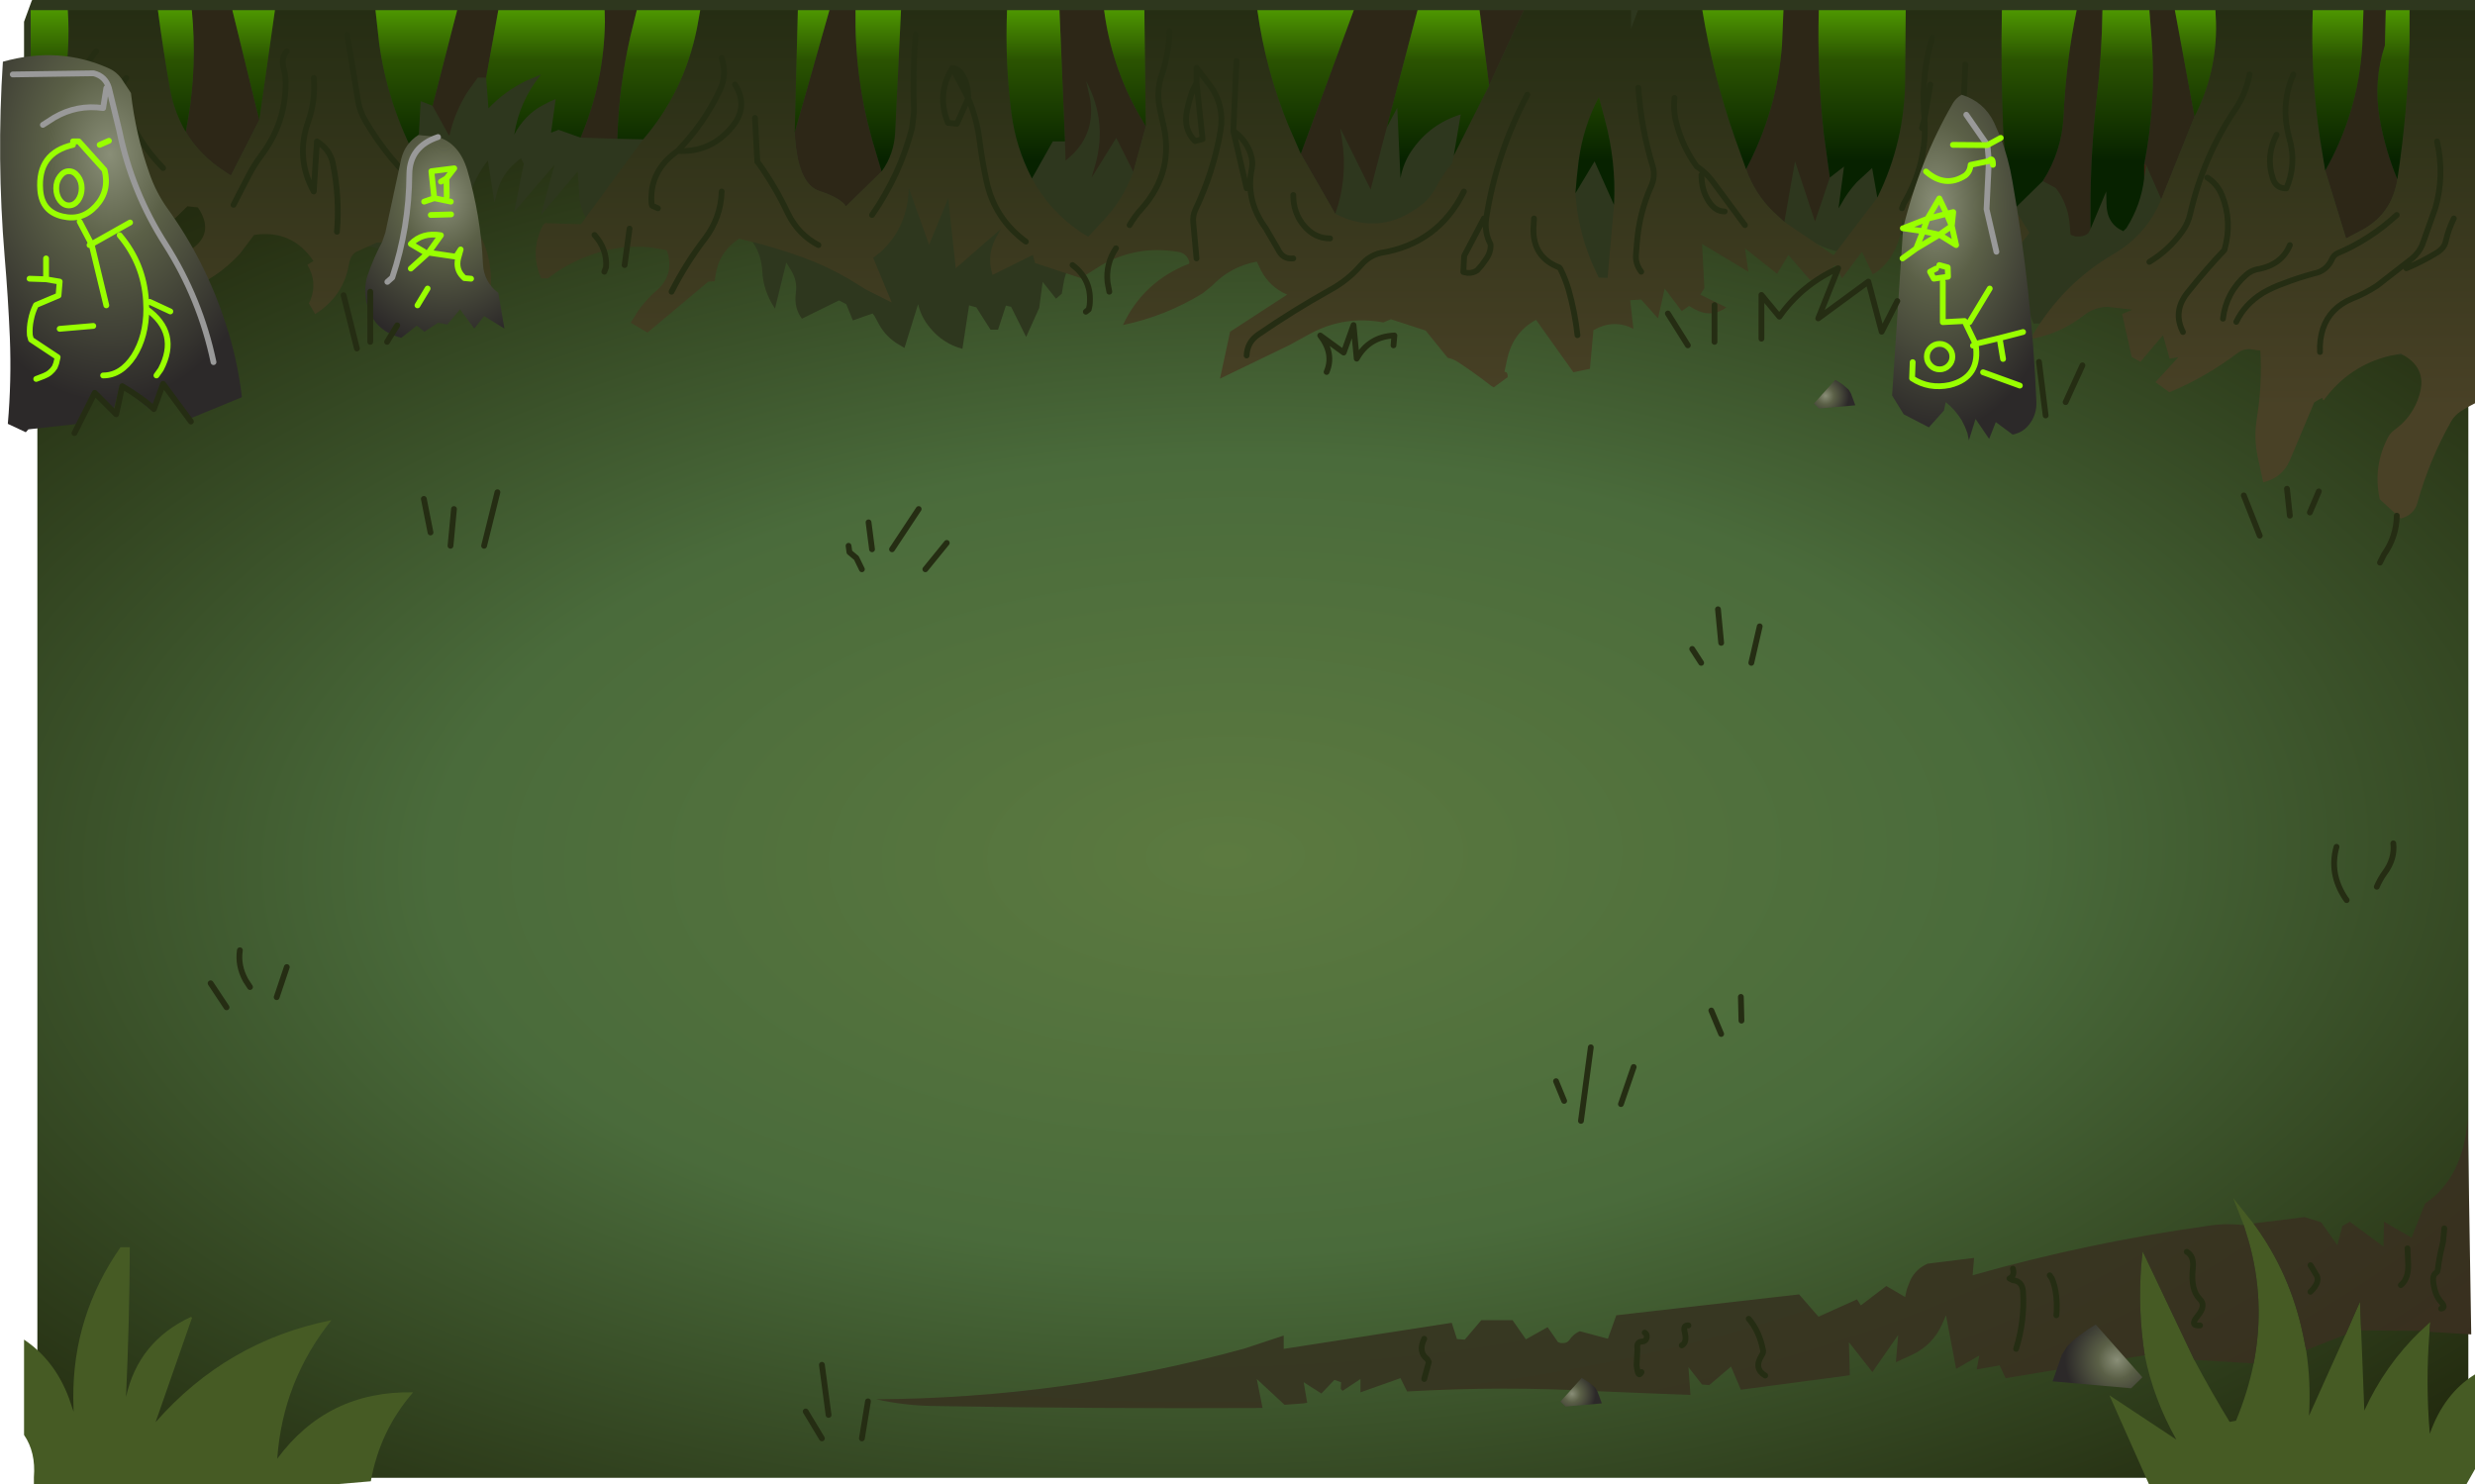 <?xml version="1.0" encoding="UTF-8" standalone="no"?>
<svg xmlns:ffdec="https://www.free-decompiler.com/flash" xmlns:xlink="http://www.w3.org/1999/xlink" ffdec:objectType="shape" height="5124.0px" width="8543.0px" xmlns="http://www.w3.org/2000/svg">
  <g transform="matrix(20.0, 0.0, 0.0, 20.0, 390.0, 15.0)">
    <path d="M406.5 254.3 L-13.05 254.3 -13.05 3.85 406.5 3.85 406.5 254.3" fill="url(#gradient0)" fill-rule="evenodd" stroke="none"/>
    <path d="M-6.85 240.55 Q-6.95 226.35 1.3 214.5 L2.9 214.5 Q2.85 227.3 2.25 240.35 4.35 230.8 13.4 226.55 L13.65 226.65 7.35 244.7 Q19.65 230.7 37.7 227.1 29.3 237.6 28.35 251.0 37.05 239.25 51.8 239.55 46.05 246.15 44.5 254.9 L38.05 255.45 -13.65 255.45 -13.65 254.2 Q-13.3 249.9 -15.35 246.9 L-15.35 230.45 Q-10.05 234.0 -7.6 240.55 L-6.8 242.9 -6.85 240.55 M399.8 229.1 Q399.1 237.9 399.85 246.7 402.3 239.75 407.65 236.45 L407.65 252.8 406.15 255.45 351.4 255.45 344.55 240.05 356.1 247.7 Q352.15 240.65 350.65 233.15 349.45 225.45 350.05 217.6 L350.3 215.25 359.2 233.95 Q362.1 239.4 365.3 244.65 L366.4 244.45 Q368.45 239.5 369.45 234.55 371.55 223.8 368.55 213.3 L367.75 210.7 365.9 206.0 369.4 210.4 369.45 210.45 Q375.8 219.05 378.0 229.75 L378.5 232.25 Q379.35 237.75 379.0 243.6 L385.3 229.6 387.8 223.9 388.0 228.85 388.55 242.7 Q392.1 234.9 398.25 228.95 L399.95 227.35 399.8 229.1" fill="#465b24" fill-rule="evenodd" stroke="none"/>
    <path d="M-13.95 -0.75 L407.65 -0.75 407.65 62.55 Q398.45 60.65 389.25 60.1 381.0 60.15 373.85 56.4 359.45 48.65 342.1 48.85 L341.65 49.6 Q340.3 51.75 337.9 52.45 336.15 52.85 335.0 53.95 L333.85 55.05 331.45 55.1 330.7 53.1 326.65 58.85 325.5 51.95 319.7 62.3 Q320.3 54.8 319.65 47.45 318.5 33.9 305.8 41.2 300.55 44.2 295.05 41.8 279.55 34.9 266.2 40.1 266.45 43.95 263.9 46.65 L259.75 50.15 Q259.2 50.45 258.8 51.05 254.45 52.4 250.0 53.2 242.65 54.75 235.85 52.2 L234.95 49.95 218.9 48.0 218.4 48.5 216.5 48.05 Q210.3 44.65 203.55 42.9 188.6 39.15 173.75 38.85 L169.45 41.9 169.15 42.05 Q166.5 42.55 165.2 44.9 164.25 46.55 164.0 48.45 L163.75 49.95 162.75 50.8 160.45 47.9 159.85 52.4 157.6 57.4 155.0 52.2 154.1 52.0 152.75 56.15 151.45 56.15 149.0 52.3 147.75 51.95 146.6 59.45 Q143.2 58.55 140.95 55.75 139.5 54.0 139.0 51.9 L138.95 51.75 138.9 51.9 136.6 59.3 135.1 58.4 Q133.05 57.0 131.95 54.75 L131.4 53.75 131.1 53.35 127.7 54.55 126.55 51.75 125.3 51.1 118.9 54.25 Q117.5 52.4 117.85 49.8 118.15 47.7 117.0 45.85 L116.2 44.55 114.25 52.5 Q112.2 49.45 112.05 45.95 111.9 43.35 110.55 41.25 109.2 39.05 107.15 37.35 L105.4 37.05 Q102.35 36.85 99.7 38.3 98.25 39.1 96.65 39.5 L96.2 39.65 Q93.2 38.65 91.05 37.0 87.9 34.6 84.3 37.0 L82.8 38.0 81.8 37.05 Q80.5 35.1 80.45 32.35 L80.2 28.85 73.85 36.35 76.2 27.7 69.25 35.8 70.9 27.5 70.4 26.55 69.45 27.35 Q67.25 29.2 66.4 32.0 L65.85 34.15 65.85 34.3 64.7 26.95 Q63.55 28.4 62.75 30.0 61.9 31.6 61.5 33.4 61.3 34.25 61.25 35.15 L61.9 36.25 61.75 37.5 57.15 32.3 59.45 41.0 58.85 41.55 55.6 41.45 55.4 42.15 53.4 42.4 Q52.45 41.55 51.05 41.35 48.95 41.65 47.35 43.0 43.4 40.4 40.5 43.45 39.85 44.15 39.55 45.15 L36.95 45.4 Q31.2 37.85 22.4 37.15 2.75 23.7 -13.55 35.8 L-15.35 35.8 -15.35 3.0 -14.05 -0.55 -13.95 -0.75" fill="#2e371e" fill-rule="evenodd" stroke="none"/>
    <path d="M350.65 233.15 L326.65 237.1 325.6 234.9 321.65 235.6 322.1 233.2 318.1 235.5 316.35 226.25 315.7 227.75 Q314.1 231.35 310.55 233.05 L307.7 234.35 308.1 229.65 303.65 236.05 299.6 230.9 299.75 236.6 280.95 239.1 279.25 235.1 275.5 238.3 274.25 238.2 271.9 235.2 272.25 240.0 255.95 239.35 Q239.85 238.45 223.35 239.4 L222.2 237.1 215.3 239.55 215.3 237.25 212.2 239.3 211.9 238.95 211.95 237.8 210.8 237.4 208.55 239.75 205.5 237.8 206.1 241.35 205.5 241.45 202.2 241.7 197.4 237.25 198.4 242.25 Q169.65 242.4 141.2 241.9 136.5 241.8 131.7 240.75 164.15 240.55 195.25 232.0 L202.05 229.75 202.05 232.05 231.05 227.55 231.95 230.35 233.3 230.45 236.15 227.1 241.55 227.1 243.85 230.4 247.6 228.3 249.4 230.9 249.9 231.05 250.3 231.05 Q251.0 231.05 251.4 230.45 252.1 229.45 253.15 229.0 L258.0 230.3 259.45 226.25 291.0 222.65 294.35 226.5 301.0 223.5 301.65 224.55 306.05 221.2 309.3 223.1 309.4 222.6 309.6 221.75 310.2 220.2 Q311.1 218.3 313.15 217.35 L321.2 216.35 320.95 219.35 Q340.85 213.7 361.35 210.85 364.55 210.3 367.75 210.7 L368.55 213.3 Q371.55 223.8 369.45 234.55 L359.2 233.95 350.3 215.25 350.05 217.6 Q349.45 225.45 350.65 233.15 M369.45 210.45 L369.45 210.4 378.25 209.3 381.1 210.2 383.9 214.15 384.75 210.85 386.05 210.1 391.85 214.4 391.95 210.1 396.7 212.85 399.05 206.95 Q405.6 202.55 406.4 192.35 L407.0 229.55 399.8 229.1 399.95 227.35 398.25 228.95 388.0 228.85 387.8 223.9 385.3 229.6 378.5 232.25 378.0 229.75 Q375.8 219.05 369.45 210.45 M396.0 214.7 L396.1 217.05 Q396.3 219.85 394.85 221.05 396.3 219.85 396.1 217.05 L396.0 214.7 M402.35 211.25 L402.15 213.5 402.0 214.2 Q401.5 216.15 401.25 218.2 401.2 218.8 400.95 218.9 400.3 219.3 400.45 220.55 400.75 222.85 401.8 223.95 402.7 224.95 401.8 225.1 402.7 224.95 401.8 223.95 400.75 222.85 400.45 220.55 400.3 219.3 400.95 218.9 401.2 218.8 401.25 218.2 401.5 216.15 402.0 214.2 L402.15 213.5 402.35 211.25 M379.25 217.6 L379.65 218.25 380.15 219.1 Q381.15 220.35 379.25 222.2 381.15 220.35 380.15 219.1 L379.65 218.25 379.25 217.6 M327.9 218.2 Q328.25 219.45 327.3 219.9 L327.9 220.2 Q329.55 220.35 329.65 222.2 329.95 227.25 328.45 232.05 329.95 227.25 329.65 222.2 329.55 220.35 327.9 220.2 L327.3 219.9 Q328.25 219.45 327.9 218.2 M334.25 219.35 L334.65 219.95 Q335.7 222.5 335.4 226.25 335.7 222.5 334.65 219.95 L334.25 219.35 M360.2 228.0 Q358.3 228.15 359.8 226.35 361.3 224.55 360.15 223.45 358.55 221.85 358.95 218.2 359.2 216.0 357.9 215.3 359.2 216.0 358.95 218.2 358.55 221.85 360.15 223.45 361.3 224.55 359.8 226.35 358.3 228.15 360.2 228.0 M226.3 230.3 Q225.2 232.55 226.8 233.8 L227.1 234.3 226.3 237.25 227.1 234.3 226.8 233.8 Q225.2 232.55 226.3 230.3 M271.9 228.0 Q270.95 227.9 271.25 229.15 271.7 230.95 270.75 231.45 271.7 230.95 271.25 229.15 270.95 227.9 271.9 228.0 M264.35 229.25 Q264.7 229.45 264.7 229.75 264.8 230.75 263.8 230.8 262.9 230.85 263.1 232.1 L262.95 234.85 Q263.2 237.25 263.8 236.05 263.2 237.25 262.95 234.85 L263.1 232.1 Q262.9 230.85 263.8 230.8 264.8 230.75 264.7 229.75 264.7 229.45 264.35 229.25 M285.15 236.65 Q283.1 235.45 284.55 233.15 284.9 232.65 284.75 232.15 284.1 228.95 282.3 226.85 284.1 228.95 284.75 232.15 284.9 232.65 284.55 233.15 283.1 235.45 285.15 236.65" fill="url(#gradient1)" fill-rule="evenodd" stroke="none"/>
    <path d="M401.8 225.1 Q402.7 224.95 401.8 223.95 400.75 222.85 400.45 220.55 400.3 219.3 400.95 218.9 401.2 218.8 401.25 218.2 401.5 216.15 402.0 214.2 L402.15 213.5 402.35 211.25 M394.85 221.05 Q396.3 219.85 396.1 217.05 L396.0 214.7 M379.25 222.2 Q381.15 220.35 380.15 219.1 L379.65 218.25 379.25 217.6 M357.9 215.3 Q359.2 216.0 358.95 218.2 358.55 221.85 360.15 223.45 361.3 224.55 359.8 226.35 358.3 228.15 360.2 228.0 M335.4 226.25 Q335.7 222.5 334.65 219.95 L334.25 219.35 M328.45 232.05 Q329.95 227.25 329.65 222.2 329.55 220.35 327.9 220.2 L327.3 219.9 Q328.25 219.45 327.9 218.2 M282.3 226.85 Q284.1 228.95 284.75 232.15 284.9 232.65 284.55 233.15 283.1 235.45 285.15 236.65 M263.8 236.05 Q263.2 237.25 262.95 234.85 L263.1 232.1 Q262.9 230.85 263.8 230.8 264.8 230.75 264.7 229.75 264.7 229.45 264.35 229.25 M270.75 231.45 Q271.7 230.95 271.25 229.15 270.95 227.9 271.9 228.0 M226.3 237.25 L227.1 234.3 226.8 233.8 Q225.2 232.55 226.3 230.3" fill="none" stroke="#252d13" stroke-linecap="round" stroke-linejoin="round" stroke-width="1.0"/>
    <path d="M381.25 67.9 L381.6 68.25 381.55 68.3 381.25 67.9 M324.2 47.15 L324.65 47.5 324.55 47.6 Q324.3 47.45 324.2 47.15" fill="#845125" fill-rule="evenodd" stroke="none"/>
    <path d="M350.55 30.05 L350.55 27.65 350.9 27.7 350.55 30.05 M58.1 22.5 L58.0 22.65 57.95 22.6 58.1 22.5 M293.7 37.35 L293.8 37.3 293.8 37.45 293.7 37.35" fill="#3d2312" fill-rule="evenodd" stroke="none"/>
    <path d="M394.25 30.2 L394.25 30.25 Q393.3 36.0 388.5 38.75 L385.4 40.4 381.8 28.7 Q387.5 18.65 388.2 7.0 L388.4 1.0 392.25 1.0 392.1 7.1 Q390.1 13.15 391.2 19.7 392.15 25.15 394.25 30.2 M359.25 19.35 L353.5 33.65 350.9 27.7 350.55 27.65 Q352.65 16.95 351.85 6.15 L351.45 1.0 355.85 1.0 359.25 19.35 M343.35 1.0 Q343.25 8.7 342.35 16.35 341.4 24.7 341.3 33.15 L341.3 38.75 340.9 39.5 Q340.2 40.05 339.45 40.05 L338.65 40.05 337.85 39.75 337.65 37.55 Q337.3 34.3 335.3 31.7 L333.05 30.5 Q336.35 25.4 336.65 19.15 337.05 10.0 338.9 1.0 L343.35 1.0 M87.05 23.2 L80.7 23.0 Q84.75 13.4 84.9 3.0 L84.85 1.0 90.4 1.0 89.3 5.5 Q87.3 14.25 87.05 23.2 M64.4 12.65 L62.95 12.65 61.3 14.95 Q59.05 18.4 58.1 22.5 L57.95 22.6 55.15 17.5 59.4 1.0 66.5 1.0 64.4 12.65 M13.6 1.0 L20.6 1.0 25.25 19.95 20.35 29.55 19.3 28.85 Q15.05 26.15 12.55 22.0 14.4 12.85 13.8 3.4 L13.6 1.0 M123.65 1.0 L128.15 1.0 Q127.95 12.4 131.0 23.3 L132.65 28.85 126.5 34.85 Q125.65 33.45 121.9 32.2 118.1 30.95 117.65 22.1 L123.65 1.0 M163.35 1.0 L171.05 1.0 Q172.3 10.55 177.0 18.9 L178.25 21.05 176.1 28.9 173.15 23.05 168.9 29.9 169.15 28.95 Q171.95 20.7 167.95 13.25 L168.65 16.35 Q169.65 22.9 164.4 26.95 L164.3 23.65 163.35 1.0 M214.15 1.0 L225.15 1.0 219.85 21.2 217.05 31.95 211.8 21.35 212.1 23.25 Q213.15 29.9 210.95 36.15 L205.0 25.8 214.15 1.0 M235.85 1.0 L243.5 1.0 237.5 14.0 235.85 1.0 M288.3 1.0 L294.4 1.0 Q294.1 11.55 295.25 22.25 L296.3 29.9 293.8 37.3 293.7 37.35 290.3 27.1 288.45 37.55 286.7 35.95 Q283.35 32.75 281.85 28.45 287.2 18.35 288.05 7.0 L288.3 1.0" fill="#2d2717" fill-rule="evenodd" stroke="none"/>
    <path d="M396.35 1.0 L407.65 1.0 407.65 68.85 Q406.4 69.45 405.25 70.2 404.15 70.9 403.55 71.95 399.8 78.55 397.7 86.05 397.15 88.1 394.85 88.75 L391.2 85.4 Q390.0 79.75 392.65 74.7 393.05 73.95 393.75 73.45 396.95 71.15 398.05 67.4 399.5 62.65 394.85 60.3 L392.95 60.65 Q385.95 62.35 381.6 68.25 L381.25 67.9 379.9 68.7 375.65 78.8 Q374.35 81.7 371.1 82.5 L370.15 78.1 Q369.45 74.8 370.0 71.45 370.95 65.5 370.6 59.75 L368.7 59.5 Q367.65 59.5 366.85 60.05 361.2 64.35 354.9 66.95 L352.5 65.2 356.45 60.9 354.95 61.15 353.8 57.1 349.9 61.7 348.4 60.85 346.75 53.45 348.5 52.7 344.2 52.2 Q341.95 52.3 340.25 53.6 336.2 56.75 331.35 57.7 L331.3 57.1 Q336.55 48.2 345.25 43.1 350.95 39.8 353.5 33.65 L359.25 19.35 Q363.15 11.7 362.95 3.15 L362.85 1.0 379.65 1.0 Q379.25 12.25 380.9 23.2 L381.8 28.7 385.4 40.4 388.5 38.75 Q393.3 36.0 394.25 30.25 L394.25 30.2 Q396.05 18.4 396.35 6.5 L396.35 1.0 M380.9 60.0 Q380.8 57.85 381.4 56.0 382.6 52.4 386.4 50.8 388.7 49.9 390.75 48.55 L396.8 43.85 Q398.05 42.75 398.55 41.5 L400.75 35.3 Q402.45 29.7 401.1 23.65 402.45 29.7 400.75 35.3 L398.55 41.5 Q398.05 42.75 396.8 43.85 L390.75 48.55 Q388.7 49.9 386.4 50.8 382.6 52.4 381.4 56.0 380.8 57.85 380.9 60.0 M395.8 45.55 Q398.55 44.4 401.0 42.9 402.35 42.1 402.6 40.9 403.05 38.85 404.0 36.95 403.05 38.85 402.6 40.9 402.35 42.1 401.0 42.9 398.55 44.4 395.8 45.55 M366.45 54.8 Q367.9 51.75 371.05 49.8 372.8 48.8 374.65 48.15 377.1 47.2 379.85 46.45 382.0 46.05 382.95 44.0 383.25 43.3 383.85 43.0 389.55 40.6 394.15 36.35 389.55 40.6 383.85 43.0 383.25 43.3 382.95 44.0 382.0 46.05 379.85 46.45 377.1 47.2 374.65 48.15 372.8 48.8 371.05 49.8 367.9 51.75 366.45 54.8 M364.15 54.25 Q364.7 49.75 368.15 46.7 368.95 46.0 369.95 45.75 374.25 45.05 375.7 41.55 374.25 45.05 369.95 45.75 368.95 46.0 368.15 46.7 364.7 49.75 364.15 54.25 M351.45 44.45 Q354.85 42.4 357.15 39.15 358.15 37.75 358.5 36.15 360.75 26.35 366.25 18.15 368.1 15.45 368.75 12.1 368.1 15.45 366.25 18.15 360.75 26.35 358.5 36.15 358.15 37.75 357.15 39.15 354.85 42.4 351.45 44.45 M373.4 22.5 Q371.5 26.2 372.75 30.0 373.3 31.8 375.1 31.75 376.9 27.55 375.6 23.1 375.15 21.45 375.0 19.8 374.65 15.85 376.3 12.1 374.65 15.85 375.0 19.8 375.15 21.45 375.6 23.1 376.9 27.55 375.1 31.75 373.3 31.8 372.75 30.0 371.5 26.2 373.4 22.5 M326.0 1.0 Q325.8 11.0 326.2 21.1 326.5 28.25 328.15 35.3 L330.75 39.4 324.65 47.5 324.2 47.15 318.0 50.2 319.15 43.85 312.85 48.05 308.75 36.9 308.65 38.7 308.3 40.4 Q307.1 44.25 304.25 46.3 L303.7 46.6 301.85 42.7 298.4 47.3 297.25 45.0 294.35 47.6 292.85 47.55 289.15 43.25 287.2 46.5 281.65 42.1 282.25 46.15 274.25 41.35 274.65 49.0 273.95 50.1 278.45 52.3 Q275.85 54.2 272.95 52.6 L272.0 52.05 270.75 52.95 267.8 49.05 266.65 54.2 263.75 50.95 261.85 51.05 262.4 56.0 Q259.45 54.45 256.35 55.8 L255.5 56.25 254.9 62.9 252.05 63.5 245.6 54.45 Q241.5 56.65 240.55 61.55 L240.15 63.4 240.55 63.55 240.7 63.95 240.7 64.35 238.3 66.1 237.8 65.8 Q235.05 63.65 232.15 61.75 231.35 61.2 230.35 61.0 L226.55 56.3 220.55 54.35 219.25 54.9 Q212.6 53.65 206.7 56.8 L202.95 58.85 191.05 64.6 192.8 56.5 202.65 50.1 Q199.65 48.8 198.15 45.95 L197.4 44.4 Q192.85 45.25 189.65 48.6 L188.1 49.85 Q181.7 53.8 174.3 55.35 177.85 47.8 185.75 44.75 L185.75 44.4 Q185.25 42.85 183.7 42.7 176.7 41.55 170.6 45.0 L167.05 47.25 159.15 44.65 158.75 43.25 151.8 46.7 Q150.65 43.1 152.65 39.8 L153.25 38.75 145.45 45.55 144.15 33.45 140.85 41.5 137.35 31.7 Q137.2 38.3 132.6 42.65 L131.2 43.75 134.4 51.45 130.0 49.25 127.0 47.4 Q123.15 45.15 119.0 43.65 113.65 41.7 108.05 40.45 104.6 42.7 104.0 46.7 L103.85 47.8 102.75 47.85 92.25 56.65 89.35 54.95 90.6 52.95 Q91.95 51.0 93.7 49.5 96.65 47.0 95.85 43.35 L95.55 42.45 Q88.85 40.85 82.25 43.35 78.4 44.7 75.05 47.3 L73.9 47.3 Q71.85 42.6 74.25 38.05 L74.6 37.75 80.75 37.95 91.5 23.3 Q98.6 15.05 100.8 4.05 L101.35 1.0 118.2 1.0 117.65 22.1 Q118.1 30.95 121.9 32.2 125.65 33.45 126.5 34.85 L132.65 28.85 Q134.8 25.9 135.0 22.05 L136.0 1.0 154.3 1.0 Q153.95 10.05 155.05 18.75 155.8 24.65 158.6 30.05 L159.35 31.35 Q162.8 36.9 168.3 40.1 L170.5 37.75 Q174.35 33.8 176.1 28.9 L178.25 21.05 178.0 1.0 197.5 1.0 Q198.9 11.2 202.8 20.75 L205.0 25.8 210.95 36.15 Q218.85 40.15 225.9 34.55 227.5 33.25 228.45 31.4 229.7 29.05 231.1 27.45 L231.4 26.1 237.5 14.0 243.5 1.0 262.0 1.0 262.0 4.2 263.2 1.0 274.3 1.0 Q276.15 12.35 279.95 23.15 L281.85 28.45 Q283.35 32.75 286.7 35.95 L288.45 37.55 296.95 43.3 304.5 33.35 Q309.3 23.65 309.3 12.7 L309.4 1.0 326.0 1.0 M52.55 26.95 L61.75 36.9 62.6 38.55 Q65.6 43.25 65.2 49.1 57.05 44.7 48.35 41.0 L45.45 41.15 42.25 42.6 Q41.05 43.0 40.7 44.95 39.75 50.4 34.9 53.45 L33.8 51.6 34.1 51.0 Q35.3 47.9 33.55 44.95 L34.6 44.3 Q30.9 38.8 24.35 39.8 L21.9 43.05 Q13.55 52.05 1.75 49.6 6.05 44.95 11.95 43.0 L13.9 42.0 Q17.5 39.25 14.65 35.05 L12.85 34.85 10.7 36.95 7.95 35.2 7.5 33.6 2.35 37.45 2.35 28.8 -1.15 34.6 -3.15 22.45 Q-2.35 33.55 -12.65 38.05 L-13.4 37.85 Q-16.9 35.6 -16.7 31.2 L-14.2 30.1 Q-12.15 26.25 -10.65 22.2 -9.25 18.45 -8.55 14.55 -7.35 7.75 -7.8 1.0 L7.75 1.0 Q8.65 7.85 9.85 14.65 10.55 18.55 12.55 22.0 15.05 26.15 19.3 28.85 L20.35 29.55 25.25 19.95 27.95 1.0 45.3 1.0 45.95 6.85 Q47.45 17.5 52.55 26.95 M361.45 29.9 Q363.15 30.95 364.0 33.0 365.8 37.45 364.4 42.4 361.2 45.75 358.0 49.8 355.45 53.0 357.25 56.55 355.45 53.0 358.0 49.8 361.2 45.75 364.4 42.4 365.8 37.45 364.0 33.0 363.15 30.95 361.45 29.9 M312.2 21.35 L312.65 19.7 Q313.15 27.5 309.05 34.4 L308.75 35.2 309.05 34.4 Q313.15 27.5 312.65 19.7 L312.2 21.35 M313.65 13.85 L312.65 19.7 312.55 18.45 Q312.15 12.0 313.95 5.75 312.15 12.0 312.55 18.45 L312.65 19.7 313.65 13.85 M319.7 10.4 L319.05 24.25 Q318.5 26.0 317.45 27.4 316.8 28.2 316.65 29.2 L315.1 36.95 316.65 29.2 Q316.8 28.2 317.45 27.4 318.5 26.0 319.05 24.25 L319.7 10.4 M269.5 16.15 Q269.25 18.4 269.85 20.6 270.9 24.65 273.35 28.0 L273.6 28.15 Q274.95 29.1 275.95 30.4 L281.65 38.1 275.95 30.4 Q274.95 29.1 273.6 28.15 L273.35 28.0 Q270.9 24.65 269.85 20.6 269.25 18.4 269.5 16.15 M319.05 24.25 L319.55 26.1 Q321.05 32.55 320.85 39.25 321.05 32.55 319.55 26.1 L319.05 24.25 M259.05 34.6 Q259.45 27.15 257.45 19.8 L256.45 16.0 Q253.75 21.05 252.95 27.05 252.6 29.8 252.4 32.6 252.8 38.7 255.15 44.4 L256.4 47.15 257.95 47.2 259.05 34.6 M274.15 29.45 Q274.15 32.05 275.35 33.9 276.5 35.75 278.15 35.75 276.5 35.75 275.35 33.9 274.15 32.05 274.15 29.45 M263.75 46.15 Q262.7 44.75 262.85 43.15 L263.0 41.25 Q263.4 36.05 265.4 31.55 266.25 29.75 265.75 28.0 263.75 21.45 263.25 14.4 263.75 21.45 265.75 28.0 266.25 29.75 265.4 31.55 263.4 36.05 263.0 41.25 L262.85 43.15 Q262.7 44.75 263.75 46.15 M245.25 36.95 L245.15 38.6 Q245.0 43.65 249.6 45.4 L249.8 45.65 Q250.65 47.35 251.2 49.2 252.3 53.05 252.75 57.1 252.3 53.05 251.2 49.2 250.65 47.35 249.8 45.65 L249.6 45.4 Q245.0 43.65 245.15 38.6 L245.25 36.95 M236.6 36.95 L233.2 43.4 233.05 46.2 233.8 46.35 Q234.75 46.4 235.45 45.9 L236.2 45.05 236.95 44.0 Q237.85 42.75 237.75 41.4 236.65 39.35 237.0 36.9 238.75 25.7 244.1 15.6 238.75 25.7 237.0 36.9 236.65 39.35 237.75 41.4 237.85 42.75 236.95 44.0 L236.2 45.05 235.45 45.9 Q234.75 46.4 233.8 46.35 L233.05 46.2 233.2 43.4 236.6 36.95 M195.65 60.6 Q195.75 58.3 197.65 57.0 203.6 52.9 209.95 49.35 213.1 47.65 215.35 45.05 216.8 43.35 218.8 42.9 228.7 41.3 233.15 32.3 228.7 41.3 218.8 42.9 216.8 43.35 215.35 45.05 213.1 47.65 209.95 49.35 203.6 52.9 197.65 57.0 195.75 58.3 195.65 60.6 M203.7 32.9 Q203.7 36.0 205.55 38.2 207.4 40.4 210.05 40.4 207.4 40.4 205.55 38.2 203.7 36.0 203.7 32.9 M203.7 43.85 Q201.9 44.05 201.05 42.25 L198.95 38.65 Q195.4 33.8 196.55 28.35 196.8 27.1 196.3 25.7 195.45 23.3 193.35 21.85 L193.9 9.8 193.35 21.85 Q195.45 23.3 196.3 25.7 196.8 27.1 196.55 28.35 195.4 33.8 198.95 38.65 L201.05 42.25 Q201.9 44.05 203.7 43.85 M187.0 13.55 L186.3 14.95 Q185.7 16.6 185.35 18.35 184.7 21.6 186.75 23.6 L188.05 23.25 187.0 13.55 187.0 10.95 189.3 13.95 Q191.85 17.4 191.15 21.8 189.95 28.9 186.8 35.45 186.3 36.55 186.45 37.75 L187.0 43.85 186.45 37.75 Q186.3 36.55 186.8 35.45 189.95 28.9 191.15 21.8 191.85 17.4 189.3 13.95 L187.0 10.95 187.0 13.55 188.05 23.25 186.75 23.6 Q184.7 21.6 185.35 18.35 185.7 16.6 186.3 14.95 L187.0 13.55 M175.45 38.1 Q176.35 36.55 177.5 35.3 183.3 28.8 181.2 20.45 L180.65 17.9 Q180.05 15.05 180.95 12.35 182.25 8.5 182.35 4.6 182.25 8.5 180.95 12.35 180.05 15.05 180.65 17.9 L181.2 20.45 Q183.3 28.8 177.5 35.3 176.35 36.55 175.45 38.1 M195.65 31.75 L193.35 21.85 195.65 31.75 M131.0 36.35 Q135.8 29.45 137.9 21.4 L138.25 18.45 Q138.0 11.8 138.5 5.2 138.0 11.8 138.25 18.45 L137.9 21.4 Q135.8 29.45 131.0 36.35 M157.55 40.95 Q152.15 37.0 150.75 30.5 150.0 27.0 149.55 23.45 149.1 19.75 147.6 16.2 147.6 14.05 146.8 12.55 146.0 11.0 144.85 11.0 L147.6 16.2 145.65 20.6 144.1 20.45 Q142.1 15.5 144.85 11.0 142.1 15.5 144.1 20.45 L145.65 20.6 147.6 16.2 144.85 11.0 Q146.0 11.0 146.8 12.55 147.6 14.05 147.6 16.2 149.1 19.75 149.55 23.45 150.0 27.0 150.75 30.5 152.15 37.0 157.55 40.95 M107.35 13.85 Q109.9 17.85 106.45 21.6 102.85 25.6 97.45 25.3 101.95 20.65 104.75 14.8 106.0 12.2 105.05 9.25 106.0 12.2 104.75 14.8 101.95 20.65 97.45 25.3 102.85 25.6 106.45 21.6 109.9 17.85 107.35 13.85 M105.05 32.3 Q104.9 36.85 102.15 40.45 98.85 44.75 96.4 49.6 98.85 44.75 102.15 40.45 104.9 36.85 105.05 32.3 M110.8 19.6 L111.2 27.15 111.55 27.6 Q114.4 31.65 116.5 36.1 118.25 39.7 121.75 41.55 118.25 39.7 116.5 36.1 114.4 31.65 111.55 27.6 L111.2 27.15 110.8 19.6 M97.45 25.3 Q92.5 28.75 92.95 34.4 L93.05 34.75 94.05 35.2 93.05 34.75 92.95 34.4 Q92.5 28.75 97.45 25.3 M40.4 5.2 L42.3 16.7 Q42.6 18.45 43.55 20.1 47.55 26.95 53.65 32.25 55.8 34.15 56.55 36.95 55.8 34.15 53.65 32.25 47.55 26.95 43.55 20.1 42.6 18.45 42.3 16.7 L40.4 5.2 M20.8 34.6 L23.0 30.35 Q24.05 28.15 25.6 26.05 29.65 20.7 29.8 14.0 29.85 12.45 29.45 11.05 29.0 9.3 30.0 8.1 29.0 9.3 29.45 11.05 29.85 12.45 29.8 14.0 29.65 20.7 25.6 26.05 24.05 28.15 23.0 30.35 L20.8 34.6 M2.3 12.7 Q0.85 14.45 1.75 17.0 3.9 23.4 8.65 28.25 3.9 23.4 1.75 17.0 0.85 14.45 2.3 12.7 M34.65 12.7 Q35.0 16.45 33.7 20.2 31.45 26.5 34.65 32.3 L35.2 23.65 Q37.45 25.05 37.95 27.45 39.15 33.4 38.65 39.25 39.15 33.4 37.95 27.45 37.45 25.05 35.2 23.65 L34.65 32.3 Q31.45 26.5 33.7 20.2 35.0 16.45 34.65 12.7 M-8.65 28.85 Q-6.4 24.85 -5.55 20.25 -5.2 18.35 -5.35 16.45 -5.8 11.45 -2.9 8.1 -5.8 11.45 -5.35 16.45 -5.2 18.35 -5.55 20.25 -6.4 24.85 -8.65 28.85" fill="url(#gradient2)" fill-rule="evenodd" stroke="none"/>
    <path d="M396.35 1.0 L396.35 6.5 Q396.05 18.4 394.25 30.2 392.15 25.15 391.2 19.7 390.1 13.15 392.1 7.1 L392.25 1.0 396.35 1.0 M381.8 28.7 L380.9 23.2 Q379.25 12.25 379.65 1.0 L388.4 1.0 388.2 7.0 Q387.5 18.65 381.8 28.7 M362.85 1.0 L362.95 3.15 Q363.15 11.7 359.25 19.35 L355.85 1.0 362.85 1.0 M351.45 1.0 L351.85 6.15 Q352.65 16.95 350.55 27.65 L350.55 30.05 Q350.0 34.65 347.5 38.6 L346.95 39.15 Q344.1 37.9 344.05 34.45 L344.0 32.3 341.3 38.75 341.3 33.15 Q341.4 24.7 342.35 16.35 343.25 8.7 343.35 1.0 L351.45 1.0 M338.9 1.0 Q337.05 10.0 336.65 19.15 336.35 25.4 333.05 30.5 L328.15 35.3 Q326.5 28.25 326.2 21.1 325.8 11.0 326.0 1.0 L338.9 1.0 M91.5 23.3 L87.05 23.2 Q87.3 14.25 89.3 5.5 L90.4 1.0 101.35 1.0 100.8 4.05 Q98.6 15.05 91.5 23.3 M80.7 23.0 L76.9 21.65 75.6 22.15 76.4 16.35 Q75.25 16.8 74.2 17.4 72.65 18.2 71.4 19.5 70.0 20.95 69.25 22.5 70.15 16.65 73.9 12.1 L71.4 13.15 Q67.65 14.95 64.8 17.95 L64.4 12.65 66.5 1.0 84.85 1.0 84.9 3.0 Q84.75 13.4 80.7 23.0 M55.15 17.5 L53.1 16.7 52.55 26.95 Q47.45 17.5 45.95 6.85 L45.3 1.0 59.4 1.0 55.15 17.5 M-14.2 30.1 L-14.2 1.0 -7.8 1.0 Q-7.35 7.75 -8.55 14.55 -9.25 18.45 -10.65 22.2 -12.15 26.25 -14.2 30.1 M7.75 1.0 L13.6 1.0 13.8 3.4 Q14.4 12.85 12.55 22.0 10.55 18.55 9.85 14.65 8.65 7.85 7.75 1.0 M20.6 1.0 L27.95 1.0 25.25 19.95 20.6 1.0 M118.2 1.0 L123.65 1.0 117.65 22.1 118.2 1.0 M128.15 1.0 L136.0 1.0 135.0 22.05 Q134.8 25.9 132.65 28.85 L131.0 23.3 Q127.95 12.4 128.15 1.0 M154.3 1.0 L163.35 1.0 164.3 23.65 162.2 23.65 158.6 30.05 Q155.8 24.65 155.05 18.75 153.95 10.05 154.3 1.0 M171.05 1.0 L178.0 1.0 178.25 21.05 177.0 18.9 Q172.3 10.55 171.05 1.0 M197.5 1.0 L214.15 1.0 205.0 25.8 202.8 20.75 Q198.9 11.2 197.5 1.0 M225.15 1.0 L235.85 1.0 237.5 14.0 231.4 26.1 232.6 19.0 Q227.25 20.65 224.1 25.3 222.7 27.35 222.2 30.0 L221.65 17.85 219.85 21.2 225.15 1.0 M274.3 1.0 L288.3 1.0 288.05 7.0 Q287.2 18.35 281.85 28.45 L279.95 23.15 Q276.15 12.35 274.3 1.0 M294.4 1.0 L309.4 1.0 309.3 12.7 Q309.3 23.65 304.5 33.35 L303.6 28.25 300.95 30.7 Q299.3 32.5 298.3 34.4 L297.8 35.2 298.75 28.0 296.3 29.9 295.25 22.25 Q294.1 11.55 294.4 1.0 M252.4 32.6 Q252.6 29.8 252.95 27.05 253.75 21.05 256.45 16.0 L257.45 19.8 Q259.45 27.15 259.05 34.6 L255.7 27.1 252.4 32.6" fill="url(#gradient3)" fill-rule="evenodd" stroke="none"/>
    <path d="M376.3 12.1 Q374.65 15.85 375.0 19.8 375.15 21.45 375.6 23.1 376.9 27.55 375.1 31.75 373.3 31.8 372.75 30.0 371.5 26.2 373.4 22.5 M368.75 12.1 Q368.1 15.45 366.25 18.15 360.75 26.35 358.5 36.15 358.15 37.75 357.15 39.15 354.85 42.4 351.45 44.45 M375.7 41.55 Q374.25 45.05 369.95 45.75 368.95 46.0 368.15 46.7 364.7 49.75 364.15 54.25 M394.15 36.35 Q389.55 40.6 383.85 43.0 383.25 43.3 382.95 44.0 382.0 46.05 379.85 46.45 377.1 47.2 374.65 48.15 372.8 48.8 371.05 49.8 367.9 51.75 366.45 54.8 M404.0 36.95 Q403.05 38.85 402.6 40.9 402.35 42.1 401.0 42.9 398.55 44.4 395.8 45.55 M401.1 23.65 Q402.45 29.7 400.75 35.3 L398.55 41.5 Q398.05 42.75 396.8 43.85 L390.75 48.55 Q388.7 49.9 386.4 50.8 382.6 52.4 381.4 56.0 380.8 57.85 380.9 60.0 M357.25 56.55 Q355.45 53.0 358.0 49.8 361.2 45.75 364.4 42.4 365.8 37.45 364.0 33.0 363.15 30.95 361.45 29.9 M313.95 5.75 Q312.15 12.0 312.55 18.45 L312.65 19.7 313.65 13.85 M308.75 35.2 L309.05 34.4 Q313.15 27.5 312.65 19.7 L312.2 21.35 M315.1 36.95 L316.65 29.2 Q316.8 28.2 317.45 27.4 318.5 26.0 319.05 24.25 L319.7 10.4 M320.85 39.25 Q321.05 32.55 319.55 26.1 L319.05 24.25 M281.65 38.1 L275.95 30.4 Q274.95 29.1 273.6 28.15 L273.35 28.0 Q270.9 24.65 269.85 20.6 269.25 18.4 269.5 16.15 M252.75 57.1 Q252.3 53.05 251.2 49.2 250.65 47.35 249.8 45.65 L249.6 45.4 Q245.0 43.65 245.15 38.6 L245.25 36.95 M263.25 14.4 Q263.75 21.45 265.75 28.0 266.25 29.75 265.4 31.55 263.4 36.05 263.0 41.25 L262.85 43.15 Q262.7 44.75 263.75 46.15 M278.15 35.75 Q276.5 35.75 275.35 33.9 274.15 32.05 274.15 29.45 M210.05 40.4 Q207.4 40.4 205.55 38.2 203.7 36.0 203.7 32.9 M233.15 32.3 Q228.7 41.3 218.8 42.9 216.8 43.35 215.35 45.05 213.1 47.65 209.95 49.35 203.6 52.9 197.65 57.0 195.75 58.3 195.65 60.6 M244.1 15.6 Q238.75 25.7 237.0 36.9 236.65 39.35 237.75 41.4 237.85 42.75 236.95 44.0 L236.2 45.05 235.45 45.9 Q234.75 46.4 233.8 46.35 L233.05 46.2 233.2 43.4 236.6 36.95 M187.0 43.85 L186.45 37.75 Q186.3 36.55 186.8 35.45 189.95 28.9 191.15 21.8 191.85 17.4 189.3 13.95 L187.0 10.95 187.0 13.55 188.05 23.25 186.75 23.6 Q184.7 21.6 185.35 18.35 185.7 16.6 186.3 14.95 L187.0 13.55 M193.9 9.8 L193.35 21.85 Q195.45 23.3 196.3 25.7 196.8 27.1 196.55 28.35 195.4 33.8 198.95 38.65 L201.05 42.25 Q201.9 44.05 203.7 43.85 M182.35 4.6 Q182.25 8.5 180.95 12.35 180.05 15.05 180.65 17.9 L181.2 20.45 Q183.3 28.8 177.5 35.3 176.35 36.55 175.45 38.1 M193.35 21.85 L195.65 31.75 M144.85 11.0 Q142.1 15.5 144.1 20.45 L145.65 20.6 147.6 16.2 144.85 11.0 Q146.0 11.0 146.8 12.55 147.6 14.05 147.6 16.2 149.1 19.75 149.55 23.45 150.0 27.0 150.75 30.5 152.15 37.0 157.55 40.95 M138.5 5.2 Q138.0 11.8 138.25 18.45 L137.9 21.4 Q135.8 29.45 131.0 36.35 M105.05 9.25 Q106.0 12.2 104.75 14.8 101.95 20.65 97.45 25.3 102.85 25.6 106.45 21.6 109.9 17.85 107.35 13.85 M94.05 35.2 L93.05 34.75 92.95 34.4 Q92.5 28.75 97.45 25.3 M121.75 41.55 Q118.25 39.7 116.5 36.1 114.4 31.65 111.55 27.6 L111.2 27.15 110.8 19.6 M96.4 49.6 Q98.85 44.75 102.15 40.45 104.9 36.85 105.05 32.3 M56.55 36.95 Q55.8 34.15 53.65 32.25 47.55 26.95 43.55 20.1 42.6 18.45 42.3 16.7 L40.4 5.2 M30.0 8.1 Q29.0 9.3 29.45 11.05 29.85 12.45 29.8 14.0 29.65 20.7 25.6 26.05 24.05 28.15 23.0 30.35 L20.8 34.6 M38.65 39.25 Q39.15 33.4 37.95 27.45 37.45 25.05 35.2 23.65 L34.65 32.3 Q31.45 26.5 33.7 20.2 35.0 16.45 34.65 12.7 M8.65 28.25 Q3.9 23.4 1.75 17.0 0.85 14.45 2.3 12.7 M-2.9 8.1 Q-5.8 11.45 -5.35 16.45 -5.2 18.35 -5.55 20.25 -6.4 24.85 -8.65 28.85" fill="none" stroke="#252d13" stroke-linecap="round" stroke-linejoin="round" stroke-width="1.0"/>
    <path d="M308.95 38.65 Q311.8 26.95 317.55 17.05 318.05 16.2 319.05 15.6 322.9 16.8 324.65 20.4 L325.8 23.05 Q327.15 26.6 327.8 30.45 331.15 49.35 331.95 68.55 332.05 70.6 330.9 72.25 329.75 73.9 327.85 74.25 L324.95 72.1 323.8 75.0 321.45 71.55 320.3 75.25 320.05 74.0 319.6 72.85 319.05 71.75 Q317.85 69.85 316.3 68.65 L316.0 70.1 313.4 73.0 309.05 70.75 307.05 67.5 308.95 38.65 308.9 38.65 308.95 38.65 313.15 37.0 315.2 33.5 316.45 36.15 317.6 35.85 317.35 38.25 318.1 41.55 315.2 39.75 311.2 42.15 308.85 43.85 311.2 42.15 315.2 39.75 318.1 41.55 317.35 38.25 317.6 35.85 316.45 36.15 315.2 33.5 313.15 37.0 308.95 38.65 312.4 39.15 313.15 37.0 316.45 36.15 317.35 38.25 315.2 39.75 317.35 38.25 316.45 36.15 313.15 37.0 312.4 39.15 308.95 38.65 M326.2 61.2 L325.6 57.6 329.65 56.55 325.6 57.6 326.2 61.2 M324.45 27.7 L324.45 27.45 Q324.4 26.3 323.75 27.05 324.4 26.3 324.45 27.45 L324.45 27.7 M319.85 19.05 L323.5 24.3 319.85 19.05 M323.75 27.05 L320.6 27.7 Q320.5 28.9 319.65 29.55 316.2 31.75 312.9 28.85 316.2 31.75 319.65 29.55 320.5 28.9 320.6 27.7 L323.75 27.05 323.5 24.3 317.55 24.25 323.5 24.3 325.8 23.05 323.5 24.3 323.75 27.05 323.35 35.35 325.05 42.7 323.35 35.35 323.75 27.05 M325.6 57.6 L321.45 58.6 Q322.4 64.35 317.0 65.7 313.4 66.45 310.5 64.55 L310.6 61.75 310.5 64.55 Q313.4 66.45 317.0 65.7 322.4 64.35 321.45 58.6 L325.6 57.6 M315.8 47.9 L315.8 54.85 319.55 54.65 321.45 58.6 321.0 58.9 321.45 58.6 319.55 54.65 315.8 54.85 315.8 47.9 M316.8 59.25 Q317.45 59.9 317.45 60.8 317.45 61.7 316.8 62.35 316.15 63.0 315.25 63.0 314.35 63.0 313.7 62.35 313.05 61.7 313.05 60.8 313.05 59.9 313.7 59.25 314.35 58.6 315.25 58.6 316.15 58.6 316.8 59.25 316.15 58.6 315.25 58.6 314.35 58.6 313.7 59.25 313.05 59.9 313.05 60.8 313.05 61.7 313.7 62.35 314.35 63.0 315.25 63.0 316.15 63.0 316.8 62.35 317.45 61.7 317.45 60.8 317.45 59.9 316.8 59.25 M315.2 45.0 L316.65 45.4 316.7 47.0 314.25 47.35 313.6 46.15 314.65 45.6 313.6 46.15 314.25 47.35 316.7 47.0 316.65 45.4 315.2 45.0 M311.2 42.15 L312.4 39.15 315.2 39.75 312.4 39.15 311.2 42.15 M323.9 49.05 L320.4 54.85 323.9 49.05 M329.1 65.8 L322.75 63.5 329.1 65.8" fill="url(#gradient4)" fill-rule="evenodd" stroke="none"/>
    <path d="M56.1 22.9 Q59.75 24.0 61.15 28.6 63.5 36.6 63.85 44.8 64.0 47.9 66.5 49.8 L67.55 55.95 64.05 53.8 62.35 55.95 59.9 52.65 57.7 55.25 56.1 54.95 53.75 56.5 52.45 55.45 49.75 57.55 Q44.6 56.25 43.65 50.9 43.3 48.8 43.95 46.75 44.95 43.8 46.45 41.0 L47.0 39.4 49.75 26.65 Q50.4 24.05 52.7 22.55 L56.1 22.9 Q51.2 24.55 51.15 29.3 51.1 38.5 48.2 47.15 L47.35 47.9 48.2 47.15 Q51.1 38.5 51.15 29.3 51.2 24.55 56.1 22.9 M51.4 45.6 L54.45 42.85 56.6 39.85 Q53.4 39.3 51.4 41.35 L53.7 42.7 51.4 41.35 Q53.4 39.3 56.6 39.85 L54.45 42.85 59.2 43.55 60.0 42.3 59.55 43.9 Q59.15 45.7 60.35 46.95 L60.65 47.25 61.8 47.35 60.65 47.25 60.35 46.95 Q59.15 45.7 59.55 43.9 L60.0 42.3 59.2 43.55 54.45 42.85 51.4 45.6 M58.35 36.25 L54.85 36.35 58.35 36.25 M58.3 34.05 L55.45 33.45 53.7 34.05 55.45 33.45 54.95 28.8 58.9 28.3 57.55 30.05 57.6 33.15 57.55 30.05 58.9 28.3 54.95 28.8 55.45 33.45 58.3 34.05 M57.55 30.05 L56.6 30.6 57.55 30.05 M52.55 51.95 L54.3 49.05 52.55 51.95" fill="url(#gradient5)" fill-rule="evenodd" stroke="none"/>
    <path d="M3.1 15.3 Q3.9 22.45 6.3 29.2 7.4 32.4 9.35 35.15 15.9 44.2 19.4 54.95 21.5 61.25 22.25 67.8 L12.9 71.65 8.55 65.35 7.05 70.4 1.2 65.75 0.0 70.35 -3.5 67.0 -6.05 72.4 -14.6 73.35 -15.05 73.85 -18.15 72.4 Q-17.5 64.95 -17.8 57.5 -18.1 50.5 -18.7 43.5 -20.1 26.7 -19.0 9.9 -9.25 7.15 -0.6 11.1 0.6 11.65 1.45 12.8 L3.1 15.3 M17.35 61.75 Q15.05 50.8 9.05 41.4 3.25 32.35 1.1 21.85 L-0.7 14.45 Q-1.3 12.4 -3.35 11.9 L-17.3 12.1 -3.35 11.9 Q-1.3 12.4 -0.7 14.45 L1.1 21.85 Q3.25 32.35 9.05 41.4 15.05 50.8 17.35 61.75 M5.75 52.55 L5.7 51.15 Q5.3 44.75 1.15 39.85 5.3 44.75 5.7 51.15 L5.75 52.55 Q11.55 56.7 8.25 63.0 L7.5 64.05 8.25 63.0 Q11.55 56.7 5.75 52.55 5.75 57.3 3.6 60.7 1.4 64.05 -1.7 64.05 1.4 64.05 3.6 60.7 5.75 57.3 5.75 52.55 M9.9 53.0 L6.35 51.35 9.9 53.0 M-0.7 23.55 L-2.3 24.25 -0.7 23.55 M-12.1 20.8 L-10.15 19.55 Q-6.2 17.25 -1.7 17.9 L-1.15 14.45 -1.7 17.9 Q-6.2 17.25 -10.15 19.55 L-12.1 20.8 M-1.15 51.95 L-3.7 41.4 2.95 37.65 -3.7 41.4 -1.15 51.95 M-3.4 55.5 L-9.2 56.0 -3.4 55.5 M-11.55 47.45 L-9.2 47.85 -9.4 50.25 -13.3 51.9 Q-13.9 53.1 -14.15 54.4 -14.45 55.7 -14.35 57.1 L-14.15 57.85 -9.55 60.9 -9.8 61.95 -10.05 62.6 Q-10.75 63.7 -11.95 64.15 L-13.25 64.65 -11.95 64.15 Q-10.75 63.7 -10.05 62.6 L-9.8 61.95 -9.55 60.9 -14.15 57.85 -14.35 57.1 Q-14.45 55.7 -14.15 54.4 -13.9 53.1 -13.3 51.9 L-9.4 50.25 -9.2 47.85 -11.55 47.45 -14.4 47.35 -11.55 47.45 -11.55 43.85 -11.55 47.45 M-5.75 37.5 L-3.7 41.4 -4.05 41.55 -3.7 41.4 -5.75 37.5 M-7.6 28.8 Q-6.7 28.8 -6.05 29.7 -5.4 30.55 -5.4 31.75 -5.4 32.95 -6.05 33.85 -6.7 34.7 -7.6 34.7 -8.5 34.7 -9.15 33.85 -9.8 32.95 -9.8 31.75 -9.8 30.55 -9.15 29.7 -8.5 28.8 -7.6 28.8 -8.5 28.8 -9.15 29.7 -9.8 30.55 -9.8 31.75 -9.8 32.95 -9.15 33.85 -8.5 34.7 -7.6 34.7 -6.7 34.7 -6.05 33.85 -5.4 32.95 -5.4 31.75 -5.4 30.55 -6.05 29.7 -6.7 28.8 -7.6 28.8 M-6.9 23.65 L-5.9 23.65 -1.45 28.6 Q-0.55 32.2 -2.95 34.8 -5.35 37.4 -8.7 36.6 -12.25 35.8 -12.55 32.05 -13.05 25.65 -6.9 24.25 -13.05 25.65 -12.55 32.05 -12.25 35.8 -8.7 36.6 -5.35 37.4 -2.95 34.8 -0.55 32.2 -1.45 28.6 L-5.9 23.65 -6.9 23.65" fill="url(#gradient6)" fill-rule="evenodd" stroke="none"/>
    <path d="M297.25 64.8 L298.5 65.6 299.55 66.5 299.95 67.15 300.7 69.2 294.45 69.75 293.55 68.9 297.25 64.8" fill="url(#gradient7)" fill-rule="evenodd" stroke="none"/>
    <path d="M253.5 237.05 L254.75 237.85 255.8 238.75 256.2 239.4 256.95 241.45 250.7 242.0 249.8 241.15 253.5 237.05" fill="url(#gradient8)" fill-rule="evenodd" stroke="none"/>
    <path d="M342.2 227.85 L350.25 236.95 348.3 238.85 334.75 237.65 336.35 233.05 337.25 231.65 Q338.3 230.5 339.5 229.65 340.8 228.65 342.2 227.85" fill="url(#gradient9)" fill-rule="evenodd" stroke="none"/>
    <path d="M323.5 24.3 L319.85 19.05 M323.75 27.05 L323.5 24.3 M323.75 27.05 L323.35 35.35 325.05 42.7 M56.1 22.9 Q51.2 24.55 51.15 29.3 51.1 38.5 48.2 47.15 L47.35 47.9 M-17.3 12.1 L-3.35 11.9 Q-1.3 12.4 -0.7 14.45 L1.1 21.85 Q3.25 32.35 9.05 41.4 15.05 50.8 17.35 61.75 M-1.15 14.45 L-1.7 17.9 Q-6.2 17.25 -10.15 19.55 L-12.1 20.8" fill="none" stroke="#999999" stroke-linecap="round" stroke-linejoin="round" stroke-width="1.0"/>
    <path d="M308.95 38.65 L308.9 38.65 308.95 38.65 313.15 37.0 315.2 33.5 316.45 36.15 317.6 35.85 317.35 38.25 318.1 41.55 315.2 39.75 311.2 42.15 308.85 43.85 M323.75 27.05 Q324.4 26.3 324.45 27.45 L324.45 27.7 M329.65 56.55 L325.6 57.6 326.2 61.2 M317.55 24.25 L323.5 24.3 325.8 23.05 M312.9 28.85 Q316.2 31.75 319.65 29.55 320.5 28.9 320.6 27.7 L323.75 27.05 M315.2 39.75 L312.4 39.15 311.2 42.15 M308.95 38.65 L312.4 39.15 313.15 37.0 316.45 36.15 317.35 38.25 315.2 39.75 M314.65 45.6 L313.6 46.15 314.25 47.35 316.7 47.0 316.65 45.4 315.2 45.0 M316.8 59.25 Q316.15 58.6 315.25 58.6 314.35 58.6 313.7 59.25 313.05 59.9 313.05 60.8 313.05 61.7 313.7 62.35 314.35 63.0 315.25 63.0 316.15 63.0 316.8 62.35 317.45 61.7 317.45 60.8 317.45 59.9 316.8 59.25 M321.0 58.9 L321.45 58.6 319.55 54.65 315.8 54.85 315.8 47.9 M310.6 61.75 L310.5 64.55 Q313.4 66.45 317.0 65.7 322.4 64.35 321.45 58.6 L325.6 57.6 M320.4 54.85 L323.9 49.05 M53.7 34.05 L55.45 33.45 54.95 28.8 58.9 28.3 57.55 30.05 57.6 33.15 M56.6 30.6 L57.55 30.05 M55.45 33.45 L58.3 34.05 M54.85 36.35 L58.35 36.25 M53.7 42.7 L51.4 41.35 Q53.4 39.3 56.6 39.85 L54.45 42.85 59.2 43.55 60.0 42.3 59.55 43.9 Q59.15 45.7 60.35 46.95 L60.65 47.25 61.8 47.35 M54.45 42.85 L51.4 45.6 M6.35 51.35 L9.9 53.0 M7.5 64.05 L8.25 63.0 Q11.55 56.7 5.75 52.55 5.75 57.3 3.6 60.7 1.4 64.05 -1.7 64.05 M1.15 39.85 Q5.3 44.75 5.7 51.15 L5.75 52.55 M54.3 49.05 L52.55 51.95 M322.75 63.5 L329.1 65.8 M-2.3 24.25 L-0.7 23.55 M-6.9 24.25 Q-13.05 25.65 -12.55 32.05 -12.25 35.8 -8.7 36.6 -5.35 37.4 -2.95 34.8 -0.55 32.2 -1.45 28.6 L-5.9 23.65 -6.9 23.65 M-7.6 28.8 Q-8.5 28.8 -9.15 29.7 -9.8 30.55 -9.8 31.75 -9.8 32.95 -9.15 33.85 -8.5 34.7 -7.6 34.7 -6.7 34.7 -6.05 33.85 -5.4 32.95 -5.4 31.75 -5.4 30.55 -6.05 29.7 -6.7 28.8 -7.6 28.8 M-14.4 47.35 L-11.55 47.45 -11.55 43.85 M-4.05 41.55 L-3.7 41.4 -5.75 37.5 M-13.25 64.65 L-11.95 64.15 Q-10.75 63.7 -10.05 62.6 L-9.8 61.95 -9.55 60.9 -14.15 57.85 -14.35 57.1 Q-14.45 55.7 -14.15 54.4 -13.9 53.1 -13.3 51.9 L-9.4 50.25 -9.2 47.85 -11.55 47.45 M-9.2 56.0 L-3.4 55.5 M2.95 37.65 L-3.7 41.4 -1.15 51.95" fill="none" stroke="#99ff00" stroke-linecap="round" stroke-linejoin="round" stroke-width="1.0"/>
    <path d="M332.4 61.7 L333.55 70.95 M339.9 62.3 L337.0 68.65 M394.15 88.25 Q394.1 91.9 391.95 94.95 L391.25 96.35 M375.2 83.6 L375.7 88.25 M380.7 84.05 L379.15 87.7 M367.75 84.75 L370.5 91.7 M383.75 145.4 Q382.45 150.0 385.25 154.25 L385.5 154.6 M393.55 144.8 Q393.85 147.5 392.05 149.9 391.25 151.0 390.7 152.3 M268.35 53.35 L271.8 58.85 M276.4 51.9 L276.4 58.25 M307.95 51.2 L305.25 56.5 302.95 47.85 294.3 54.2 297.75 45.55 Q291.45 48.4 287.6 53.9 L284.5 50.15 284.5 57.7 M173.1 42.1 Q171.3 44.8 171.65 48.0 L171.95 49.6 M165.6 45.0 Q169.05 47.6 168.55 51.95 L168.4 52.65 167.9 53.05 M221.0 58.85 L221.15 57.15 Q216.75 57.35 214.65 61.15 L214.1 55.35 212.4 60.1 208.35 57.15 Q210.8 60.3 209.45 63.45 M272.55 111.25 L274.1 113.65 M277.0 104.4 L277.55 110.2 M249.05 185.85 L250.45 189.25 M262.45 183.4 L260.25 189.8 M275.85 173.65 L277.55 177.7 M280.95 171.3 L281.05 175.4 M255.05 180.0 L253.35 192.7 M284.2 107.35 L282.75 113.65 M83.1 39.8 Q85.3 42.25 85.1 45.35 L84.8 46.15 M89.15 38.7 L88.3 45.0 M130.4 89.4 L131.0 94.05 M126.95 93.45 L127.1 94.55 128.3 95.55 129.25 97.5 M139.05 87.1 L134.45 94.05 M143.9 92.95 L140.2 97.5 M13.45 72.0 L8.65 65.5 7.05 69.85 Q5.45 68.2 1.6 65.9 L0.55 70.75 -3.15 67.05 -6.65 74.0 M49.05 55.4 L47.3 58.25 M44.4 49.6 L44.4 58.25 M53.65 85.35 L54.8 91.15 M58.85 87.1 L58.25 93.45 M66.35 84.2 L64.05 93.45 M39.8 50.2 L42.1 59.4 M16.85 168.95 L19.6 173.1 M21.9 163.25 Q21.5 165.9 22.9 168.45 L23.65 169.6 M30.0 166.15 L28.25 171.35 M122.35 234.8 L123.5 243.45 M119.55 242.85 L122.35 247.5 M130.3 241.1 L129.25 247.5" fill="none" stroke="#252d13" stroke-linecap="round" stroke-linejoin="round" stroke-width="1.0"/>
  </g>
  <defs>
    <radialGradient cx="0" cy="0" gradientTransform="matrix(0.004, 0.23, -0.458, 0.008, 192.0, 147.0)" gradientUnits="userSpaceOnUse" id="gradient0" r="819.2" spreadMethod="pad">
      <stop offset="0.0" stop-color="#5c7a40"/>
      <stop offset="0.365" stop-color="#4a6b3b"/>
      <stop offset="0.749" stop-color="#252e11"/>
      <stop offset="1.0" stop-color="#0b1100"/>
    </radialGradient>
    <radialGradient cx="0" cy="0" gradientTransform="matrix(0.004, 0.23, -0.458, 0.008, 192.0, 147.0)" gradientUnits="userSpaceOnUse" id="gradient1" r="819.2" spreadMethod="pad">
      <stop offset="0.0" stop-color="#354628"/>
      <stop offset="1.0" stop-color="#3a271b"/>
    </radialGradient>
    <linearGradient gradientTransform="matrix(0.0, -0.042, 0.032, 0.0, 6.15, 35.2)" gradientUnits="userSpaceOnUse" id="gradient2" spreadMethod="pad" x1="-819.2" x2="819.2">
      <stop offset="0.0" stop-color="#494126"/>
      <stop offset="1.0" stop-color="#252d13"/>
    </linearGradient>
    <linearGradient gradientTransform="matrix(0.0, -0.016, 0.018, 0.0, -11.0, 13.95)" gradientUnits="userSpaceOnUse" id="gradient3" spreadMethod="pad" x1="-819.2" x2="819.2">
      <stop offset="0.0" stop-color="#072200"/>
      <stop offset="0.667" stop-color="#2b5401"/>
      <stop offset="1.0" stop-color="#4e9801"/>
    </linearGradient>
    <radialGradient cx="0" cy="0" gradientTransform="matrix(0.028, 0.0, 0.0, 0.048, 314.65, 34.65)" gradientUnits="userSpaceOnUse" id="gradient4" r="819.2" spreadMethod="pad">
      <stop offset="0.0" stop-color="#898e77"/>
      <stop offset="0.365" stop-color="#5b6047"/>
      <stop offset="1.0" stop-color="#2c2929"/>
    </radialGradient>
    <radialGradient cx="0" cy="0" gradientTransform="matrix(0.026, 0.0, 0.0, 0.031, 57.15, 33.5)" gradientUnits="userSpaceOnUse" id="gradient5" r="819.2" spreadMethod="pad">
      <stop offset="0.0" stop-color="#898e77"/>
      <stop offset="0.365" stop-color="#5b6047"/>
      <stop offset="1.0" stop-color="#2c2929"/>
    </radialGradient>
    <radialGradient cx="0" cy="0" gradientTransform="matrix(0.036, 0.0, 0.0, 0.052, -0.55, 25.95)" gradientUnits="userSpaceOnUse" id="gradient6" r="819.2" spreadMethod="pad">
      <stop offset="0.0" stop-color="#898e77"/>
      <stop offset="0.365" stop-color="#5b6047"/>
      <stop offset="1.0" stop-color="#2c2929"/>
    </radialGradient>
    <radialGradient cx="0" cy="0" gradientTransform="matrix(0.005, 0.0, 0.0, 0.005, 295.55, 67.55)" gradientUnits="userSpaceOnUse" id="gradient7" r="819.2" spreadMethod="pad">
      <stop offset="0.0" stop-color="#898e77"/>
      <stop offset="0.365" stop-color="#5b6047"/>
      <stop offset="1.0" stop-color="#2c2929"/>
    </radialGradient>
    <radialGradient cx="0" cy="0" gradientTransform="matrix(0.005, 0.0, 0.0, 0.005, 251.8, 239.8)" gradientUnits="userSpaceOnUse" id="gradient8" r="819.2" spreadMethod="pad">
      <stop offset="0.0" stop-color="#898e77"/>
      <stop offset="0.365" stop-color="#5b6047"/>
      <stop offset="1.0" stop-color="#2c2929"/>
    </radialGradient>
    <radialGradient cx="0" cy="0" gradientTransform="matrix(-0.011, 0.0, 0.0, 0.011, 345.9, 233.95)" gradientUnits="userSpaceOnUse" id="gradient9" r="819.2" spreadMethod="pad">
      <stop offset="0.0" stop-color="#898e77"/>
      <stop offset="0.365" stop-color="#5b6047"/>
      <stop offset="1.0" stop-color="#2c2929"/>
    </radialGradient>
  </defs>
</svg>
